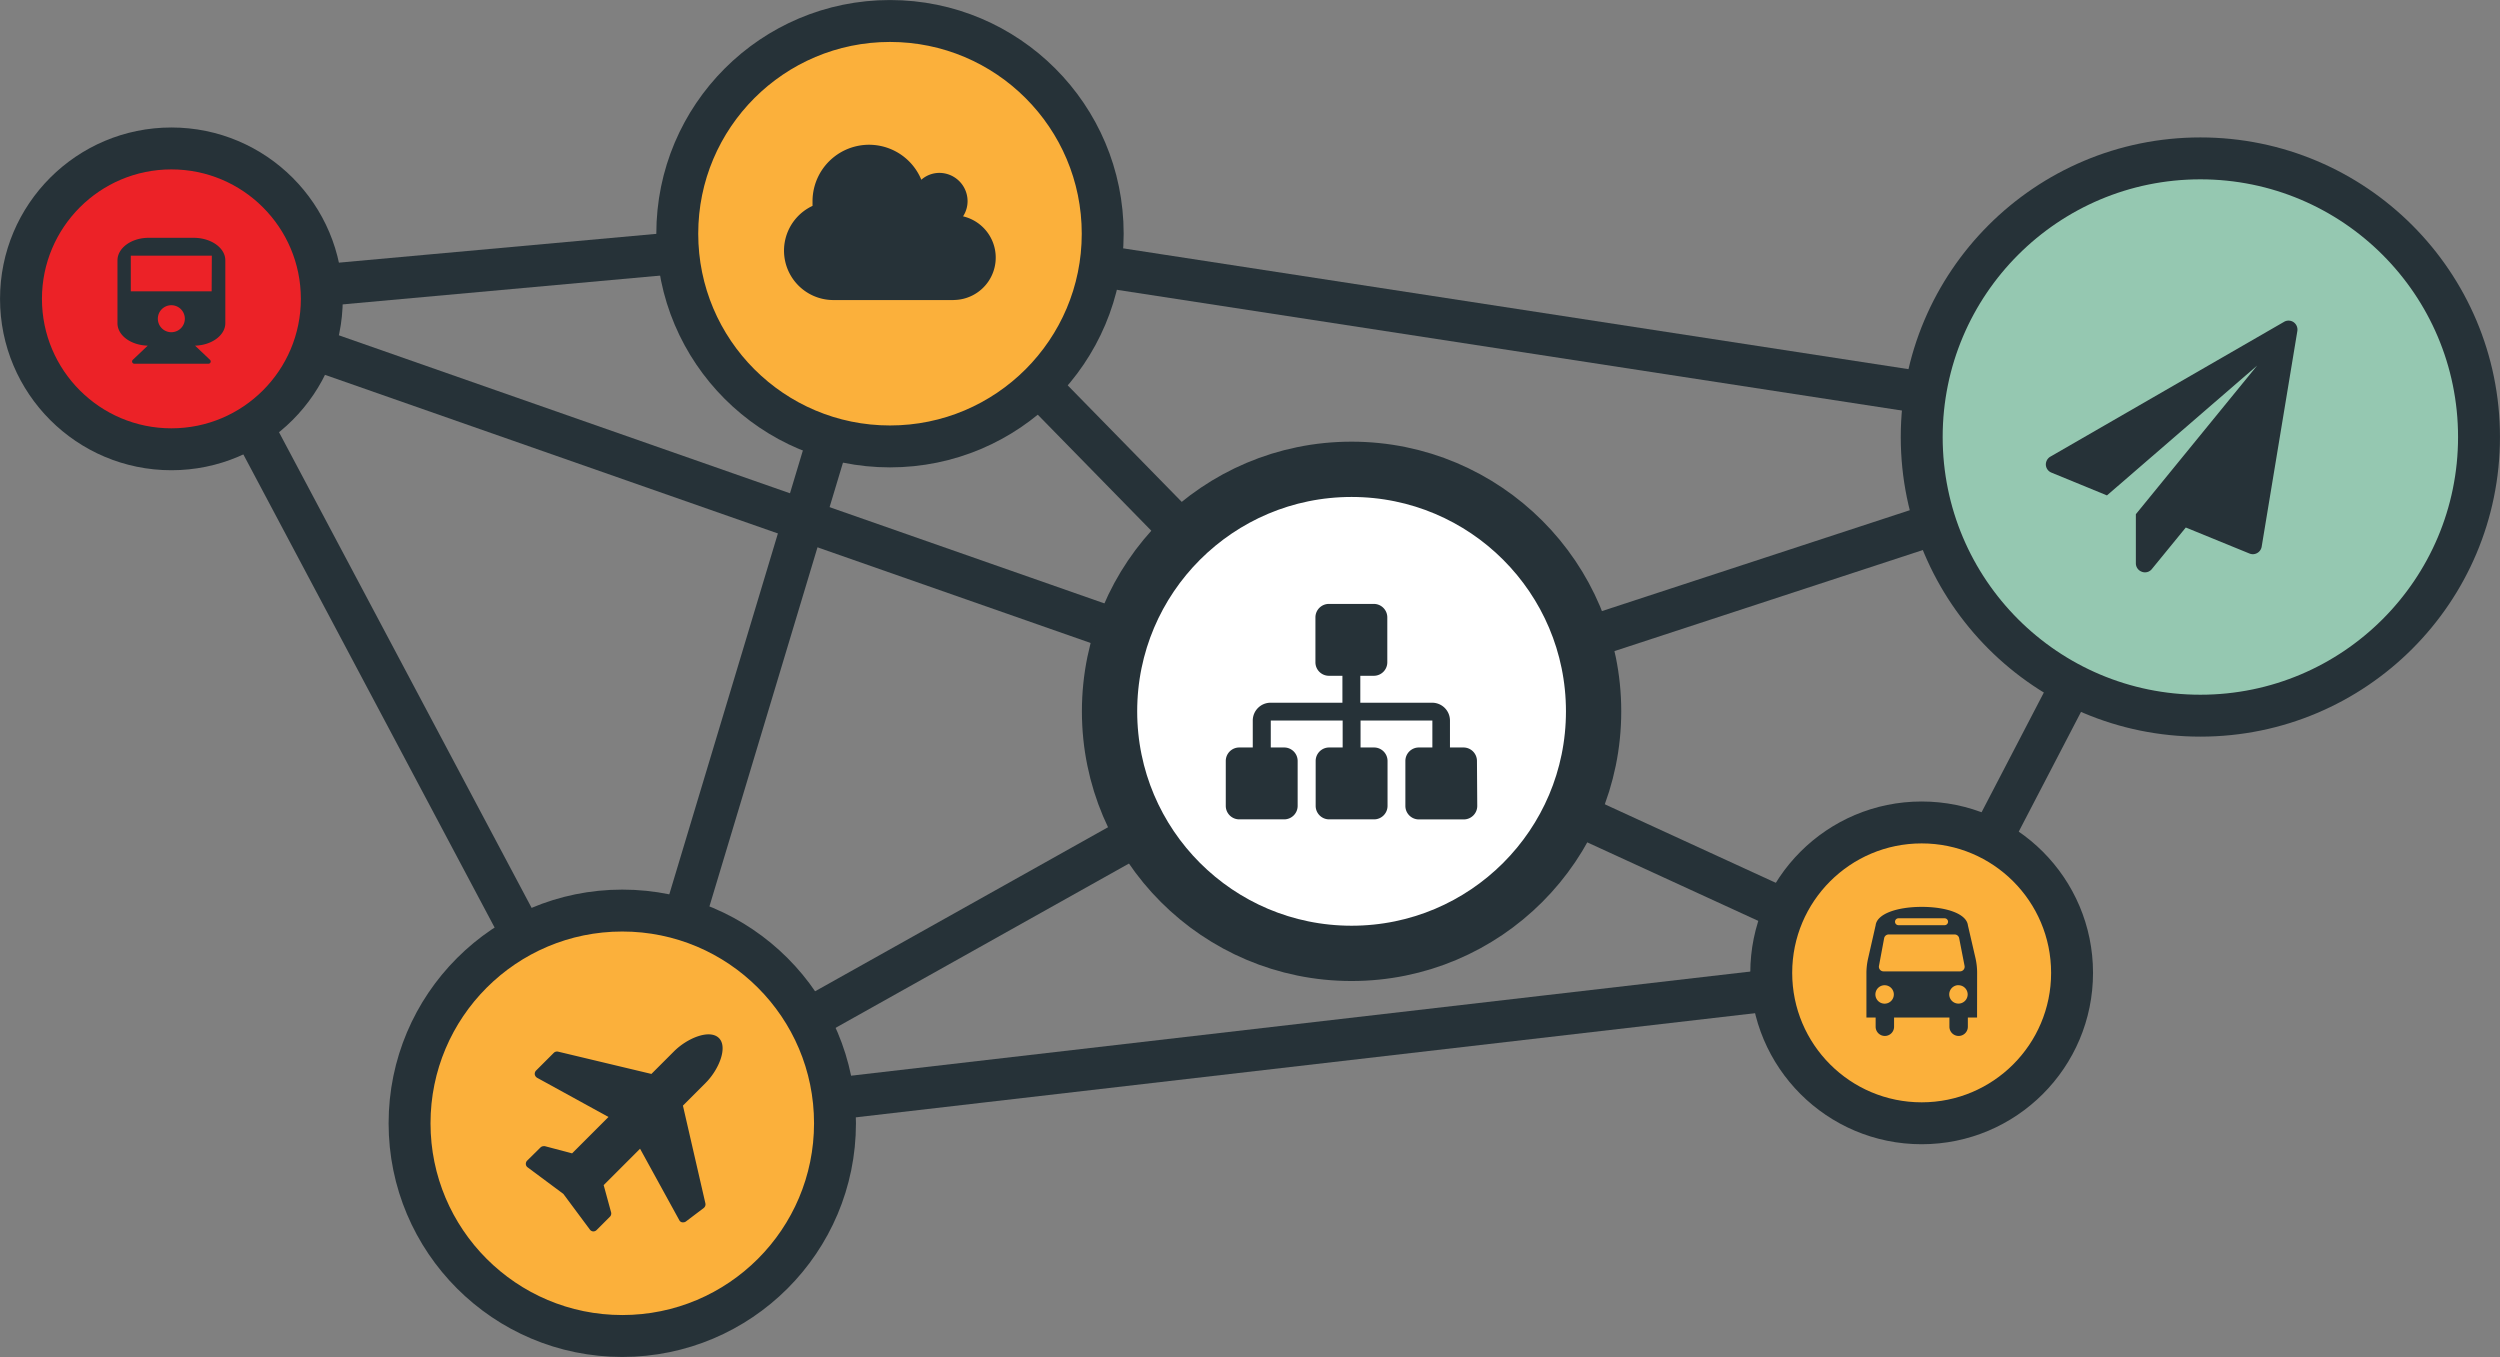 <svg xmlns="http://www.w3.org/2000/svg" viewBox="0 0 420.51 228.25"><rect x="0" y="0" width="420.51" height="228.25" fill="#808080" stroke="none"/><defs><style>.cls-1{fill:none;}.cls-1,.cls-2,.cls-3,.cls-4,.cls-5{stroke:#263238;stroke-miterlimit:10;}.cls-1,.cls-3,.cls-4,.cls-5{stroke-width:7.05px;}.cls-2{fill:#fff;stroke-width:9.3px;}.cls-3{fill:#fbb03b;}.cls-4{fill:#ec2227;}.cls-5{fill:#95c8b1;}.cls-6{fill:#263238;}</style></defs><title>Asset 7iDR-illustration</title><g id="Layer_2" data-name="Layer 2"><g id="Layer_1_copy" data-name="Layer 1 copy"><line class="cls-1" x1="104.67" y1="188.94" x2="227.09" y2="120.38"/><line class="cls-1" x1="370.11" y1="73.51" x2="227.09" y2="120.38"/><line class="cls-1" x1="323.23" y1="163.64" x2="229.03" y2="120.38"/><line class="cls-1" x1="149.7" y1="39.31" x2="229.03" y2="120.38"/><line class="cls-1" x1="28.83" y1="50.27" x2="229.03" y2="120.38"/><line class="cls-1" x1="320.45" y1="163.95" x2="104.67" y2="188.94"/><circle class="cls-2" cx="227.34" cy="119.65" r="40.71"/><line class="cls-1" x1="30.97" y1="50.16" x2="104.67" y2="188.94"/><line class="cls-1" x1="104.67" y1="188.94" x2="149.7" y2="39.31"/><circle class="cls-3" cx="104.67" cy="188.94" r="35.78"/><line class="cls-1" x1="28.83" y1="50.27" x2="149.7" y2="39.31"/><line class="cls-1" x1="149.7" y1="39.31" x2="372.04" y2="73.51"/><circle class="cls-3" cx="149.7" cy="39.31" r="35.78"/><line class="cls-1" x1="323.23" y1="163.64" x2="370.11" y2="73.51"/><circle class="cls-3" cx="323.23" cy="163.64" r="25.3"/><circle class="cls-4" cx="28.83" cy="50.27" r="25.3"/><circle class="cls-5" cx="370.11" cy="73.51" r="46.87"/><path class="cls-6" d="M118.67,182.17l-3.8,3.8,3.78,16.44a.78.78,0,0,1-.28.78l-3,2.27a.72.72,0,0,1-.45.14.45.45,0,0,1-.17,0,.67.67,0,0,1-.5-.38l-6.59-12-6.12,6.12,1.25,4.58a.77.77,0,0,1-.19.73l-2.27,2.27a.79.79,0,0,1-.54.21h0a.76.76,0,0,1-.57-.31l-4.46-6-6-4.46a.72.72,0,0,1-.31-.54.79.79,0,0,1,.21-.59L90.92,193a.79.79,0,0,1,.54-.21.45.45,0,0,1,.19,0L96.23,194l6.12-6.12-12-6.59a.83.83,0,0,1-.4-.57.81.81,0,0,1,.21-.64l3-3a.79.79,0,0,1,.71-.19l15.7,3.75,3.78-3.78c2.27-2.27,6-3.78,7.56-2.27S120.94,179.91,118.67,182.17Z"/><path class="cls-6" d="M160.4,50.47H140.2a8.31,8.31,0,0,1-3.53-15.84c0-.26,0-.54,0-.8a9.51,9.51,0,0,1,18.3-3.6A4.61,4.61,0,0,1,158,29.08a4.76,4.76,0,0,1,4.75,4.75,4.68,4.68,0,0,1-.76,2.56,7.13,7.13,0,0,1-1.61,14.07Z"/><path class="cls-6" d="M248.48,135.56a2.27,2.27,0,0,1-2.27,2.27h-7.55a2.27,2.27,0,0,1-2.27-2.27V128a2.27,2.27,0,0,1,2.27-2.27h2.27v-4.53H228.85v4.53h2.27a2.27,2.27,0,0,1,2.27,2.27v7.55a2.27,2.27,0,0,1-2.27,2.27h-7.55a2.27,2.27,0,0,1-2.27-2.27V128a2.27,2.27,0,0,1,2.27-2.27h2.27v-4.53H213.75v4.53H216a2.27,2.27,0,0,1,2.27,2.27v7.55a2.27,2.27,0,0,1-2.27,2.27h-7.55a2.27,2.27,0,0,1-2.27-2.27V128a2.27,2.27,0,0,1,2.27-2.27h2.27v-4.53a3,3,0,0,1,3-3h12.08v-4.53h-2.27a2.27,2.27,0,0,1-2.27-2.27v-7.55a2.27,2.27,0,0,1,2.27-2.27h7.55a2.27,2.27,0,0,1,2.27,2.27v7.55a2.27,2.27,0,0,1-2.27,2.27h-2.27v4.53h12.08a3,3,0,0,1,3,3v4.53h2.27a2.27,2.27,0,0,1,2.27,2.27Z"/><path class="cls-6" d="M386.42,55.7l-6,36.27a1.52,1.52,0,0,1-.76,1.06,1.54,1.54,0,0,1-.73.19,1.61,1.61,0,0,1-.57-.12l-10.7-4.37-5.72,7a1.46,1.46,0,0,1-1.16.54,1.35,1.35,0,0,1-.52-.1,1.51,1.51,0,0,1-1-1.42V86.49l20.4-25L354.4,83.33l-9.33-3.83a1.5,1.5,0,0,1-.95-1.3,1.53,1.53,0,0,1,.76-1.39l39.3-22.67a1.46,1.46,0,0,1,.76-.21,1.51,1.51,0,0,1,.85.26A1.53,1.53,0,0,1,386.42,55.7Z"/><path class="cls-6" d="M37.9,43.79V54.37c0,2-2.26,3.7-5.09,3.77l2.52,2.39a.38.38,0,0,1-.26.65H22.59a.38.38,0,0,1-.26-.65l2.52-2.39c-2.83-.07-5.09-1.72-5.09-3.77V43.79C19.76,41.7,22.13,40,25,40h7.56C35.52,40,37.9,41.7,37.9,43.79ZM35.63,43H22v6h13.6ZM31.09,53.61a2.27,2.27,0,1,0-2.27,2.27A2.27,2.27,0,0,0,31.09,53.61Z"/><path class="cls-6" d="M332.55,171.15H331v1.55a1.55,1.55,0,1,1-3.1,0v-1.55h-9.31v1.55a1.55,1.55,0,1,1-3.1,0v-1.55h-1.55v-7.31a11.26,11.26,0,0,1,.3-2.7l1.25-5.5c.23-1.94,3.62-3.1,7.76-3.1s7.53,1.16,7.76,3.1l1.27,5.5a11.27,11.27,0,0,1,.28,2.7ZM317,165.72a1.55,1.55,0,1,0,1.55,1.55A1.55,1.55,0,0,0,317,165.72Zm12.54-7.91a.78.78,0,0,0-.76-.63H317.68a.78.78,0,0,0-.76.63l-.87,4.66a.78.78,0,0,0,.76.92h12.88a.78.78,0,0,0,.76-.92Zm-2.45-3.35h-7.76a.58.58,0,1,0,0,1.16h7.76a.58.58,0,1,0,0-1.16Zm2.33,11.25a1.55,1.55,0,1,0,1.55,1.55A1.55,1.55,0,0,0,329.45,165.72Z"/></g></g></svg>